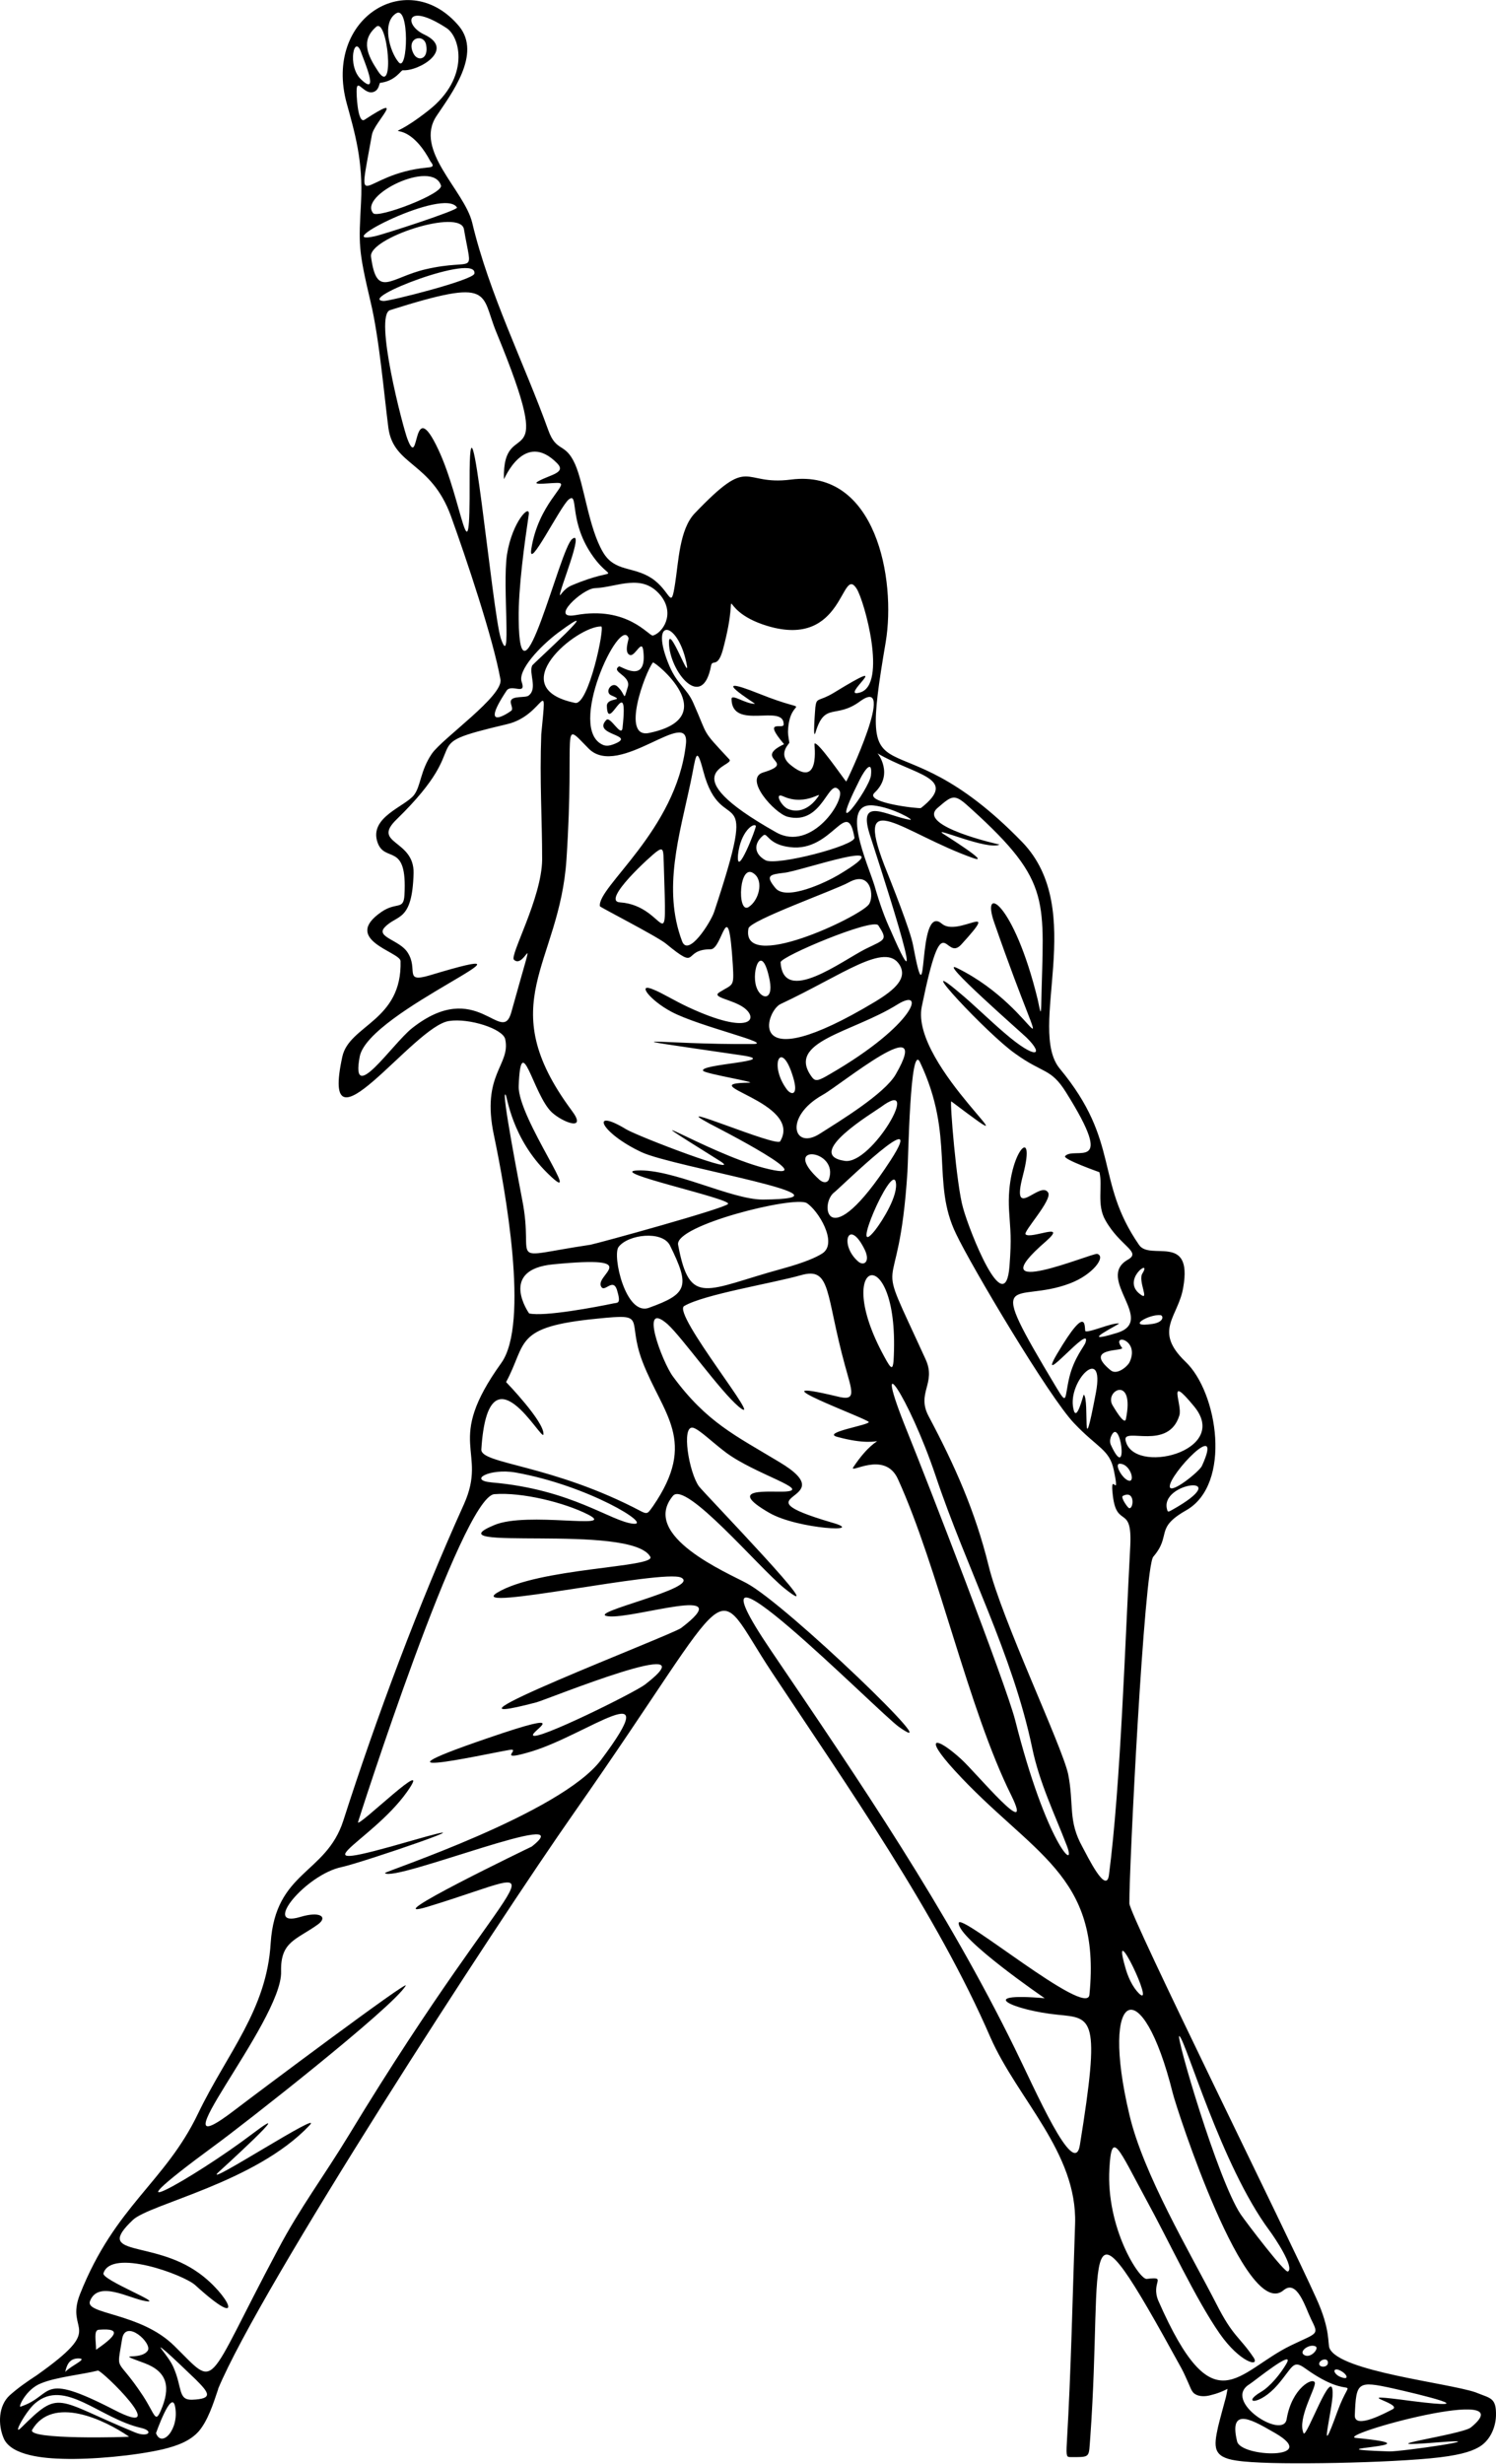 <svg width="995" height="1638" viewBox="0 0 995 1638" fill="none" xmlns="http://www.w3.org/2000/svg">
<path d="M110.695 1563.66C115.318 1567.7 123.984 1576.08 130.051 1581.86C139.006 1590.81 142.184 1594.86 127.74 1595.44C118.206 1595.72 121.384 1587.35 115.318 1573.77C112.14 1566.26 100.873 1555.28 110.695 1563.66ZM98.273 1562.79C93.362 1570.01 74.295 1563.08 96.251 1571.17C111.562 1576.95 113.584 1587.35 106.94 1602.66C103.184 1611.32 103.184 1605.26 95.095 1592.84C77.184 1565.68 77.473 1578.39 81.229 1554.99C83.54 1541.41 101.451 1557.88 98.273 1562.79ZM65.629 1548.92C82.962 1547.48 75.162 1554.41 63.895 1562.21C63.895 1556.44 62.162 1549.21 65.629 1548.92ZM65.051 1576.08C67.362 1575.21 115.895 1622.88 75.74 1602.08C25.184 1576.08 36.451 1592.55 13.629 1600.06C11.895 1600.64 17.384 1588.21 27.495 1584.46C37.318 1580.41 54.651 1578.68 65.051 1576.08ZM23.451 1597.75C43.095 1580.99 66.206 1607.86 93.94 1614.21C102.606 1616.24 98.562 1620.86 89.606 1617.1C36.451 1595.15 40.206 1588.21 14.206 1613.92C7.562 1620.57 17.384 1602.66 23.451 1597.75ZM6.406 1592.55C-1.105 1599.48 -1.394 1611.9 2.362 1620.86C7.273 1632.99 30.673 1634.44 41.94 1634.72C61.006 1635.3 89.606 1632.7 108.384 1628.37C117.918 1626.06 126.584 1622.88 132.362 1616.24C138.14 1609.3 141.606 1598.9 145.073 1588.5V1588.21C173.095 1520.9 327.94 1281.99 382.251 1204.57C494.34 1044.52 471.229 1048.28 513.407 1111.84C563.384 1187.24 623.184 1272.46 658.718 1354.5C676.918 1395.81 716.496 1431.06 715.051 1478.44C713.318 1527.84 712.451 1574.64 709.562 1624.04C708.984 1633.57 709.562 1633.57 712.162 1633.57C725.74 1633.57 724.007 1634.15 725.162 1620.28C734.118 1494.61 715.34 1446.08 785.829 1574.64C787.562 1577.81 789.007 1581.28 790.451 1584.46C791.896 1587.64 792.762 1590.81 795.362 1591.97C797.962 1593.41 802.007 1593.41 805.762 1592.26C809.518 1591.39 812.985 1589.95 815.873 1588.5L816.451 1588.21C816.162 1589.66 815.873 1591.68 815.296 1593.99C813.851 1599.48 811.54 1607.57 810.096 1613.64C807.207 1626.92 806.629 1633.57 822.229 1635.88C833.496 1637.61 854.585 1637.9 879.429 1637.61C904.273 1637.32 932.585 1636.17 951.074 1634.44C969.562 1632.7 977.94 1630.1 983.14 1627.21C990.651 1623.17 994.696 1614.5 994.985 1606.12C995.273 1594.28 991.518 1594.57 982.851 1591.1L981.407 1590.52C962.629 1584.17 891.273 1576.66 884.34 1561.35C882.896 1558.46 885.207 1549.21 875.385 1527.84C856.896 1486.52 751.451 1273.9 751.162 1265.52C750.873 1243.86 760.985 1042.21 767.051 1034.99C779.473 1020.55 767.629 1016.21 789.007 1004.08C819.34 986.747 810.096 925.791 788.429 905.28C766.762 884.48 783.807 875.524 786.984 855.88C793.34 819.48 764.74 838.547 757.518 827.569C728.051 784.813 745.384 759.391 704.94 710.569C682.696 683.991 723.718 605.124 679.807 559.769C591.984 469.346 569.451 541.858 589.096 426.88C596.029 385.28 582.74 311.613 526.118 318.835C492.607 323.169 500.118 301.502 461.984 341.369C451.873 352.057 451.295 373.724 448.984 388.169C446.095 406.657 446.384 393.08 433.384 384.413C420.962 376.324 408.829 380.369 401.029 367.08C391.495 350.902 388.607 322.591 382.54 308.724C375.895 293.702 370.118 301.213 364.629 285.902C348.74 241.702 325.34 195.48 314.073 148.102C308.873 126.435 275.073 99.857 290.384 77.035C300.207 62.302 320.429 36.013 305.407 17.524C271.895 -22.632 214.984 11.457 230.584 68.657C236.073 88.591 241.562 107.08 240.118 134.524C238.673 162.546 238.095 165.146 246.473 200.68C252.251 224.657 255.429 262.213 258.318 284.457C261.784 309.88 286.629 306.702 299.918 343.102C310.029 371.124 327.94 424.28 332.851 451.724C334.873 462.702 294.429 490.724 287.207 501.124C279.407 512.68 279.984 522.502 275.362 528.569C269.295 536.369 245.318 543.302 251.095 560.058C256.007 574.213 271.029 559.191 269.007 595.013C268.429 605.413 263.807 599.346 253.695 606.28C226.829 624.769 266.118 632.858 266.407 638.924C267.562 678.791 232.318 681.391 227.695 702.48C212.095 773.835 275.073 681.969 298.762 678.791C312.051 676.769 334.584 683.991 336.029 690.924C339.784 708.258 319.851 714.035 328.518 754.769C336.029 790.591 352.207 879.858 333.429 906.147C295.007 959.591 324.762 963.924 308.584 1000.04C278.54 1066.48 250.518 1141.3 228.273 1210.64C216.718 1246.17 183.206 1243.86 180.029 1291.81C177.429 1336.3 151.14 1364.9 131.784 1405.06C109.829 1450.99 76.606 1466.3 53.206 1525.24C42.806 1551.81 71.695 1545.75 24.317 1579.26C17.673 1583.59 11.895 1587.64 6.406 1592.55ZM184.94 1495.48C134.962 1589.08 145.362 1588.5 115.895 1559.61C93.362 1537.37 56.384 1538.81 59.851 1529.86C65.34 1515.7 85.851 1528.12 96.829 1529.86C110.118 1532.17 67.362 1515.7 68.806 1511.37C74.007 1494.61 121.962 1512.24 129.762 1519.17C165.295 1551.52 151.718 1524.95 132.073 1511.08C101.162 1488.84 61.873 1500.97 88.451 1475.84C100.006 1465.15 169.918 1450.99 205.74 1413.15C217.007 1401.3 135.829 1454.17 144.784 1444.64C144.784 1444.64 201.118 1393.5 167.895 1418.64C128.606 1448.39 63.318 1484.79 142.762 1426.44C160.673 1413.44 261.495 1334.57 269.873 1320.12C272.473 1315.5 170.206 1392.06 156.629 1402.46C97.984 1447.52 187.829 1344.1 186.962 1310.88C186.384 1290.66 197.073 1289.79 211.518 1279.39C218.162 1274.48 212.962 1270.44 199.673 1274.48C173.673 1282.28 203.429 1246.17 227.407 1241.26C240.984 1238.37 335.451 1206.01 274.207 1223.64C190.14 1247.9 246.184 1225.95 270.74 1191.28C289.518 1164.7 237.807 1215.55 238.095 1211.5C238.095 1211.21 307.14 995.124 328.807 993.391C347.007 991.947 375.318 998.88 391.207 1006.97C411.14 1017.37 350.762 1004.66 328.807 1013.9C284.895 1032.1 419.807 1012.46 432.518 1034.99C436.562 1042.21 357.695 1042.21 330.54 1058.97C309.74 1071.97 441.184 1043.08 453.029 1048.86C466.895 1055.79 388.029 1072.55 404.495 1074.57C421.54 1076.59 492.607 1052.32 453.029 1082.37C446.962 1086.99 272.184 1154.01 356.829 1131.77C363.473 1130.04 475.273 1084.39 429.051 1119.92C422.407 1125.12 356.54 1157.77 354.518 1153.72C353.073 1150.84 382.829 1135.52 324.762 1155.46C230.873 1187.52 336.607 1162.97 340.362 1163.26C344.695 1163.55 330.54 1171.35 353.651 1164.41C390.629 1153.15 443.784 1111.26 399.873 1169.9C373.295 1205.72 255.14 1244.44 256.007 1245.3C262.073 1251.66 388.607 1200.24 353.651 1227.68C353.651 1227.68 246.184 1279.39 284.895 1267.55C378.784 1238.95 348.162 1227.97 232.029 1419.5C215.562 1446.66 199.384 1468.04 184.94 1495.48ZM421.251 1013.04C406.229 1011.59 380.518 990.213 327.073 985.591C310.895 984.147 325.629 976.058 342.673 978.947C391.495 987.613 434.251 1014.19 421.251 1013.04ZM426.74 1004.95C367.229 973.458 319.562 973.458 320.14 963.636C324.762 891.124 361.162 960.169 361.451 953.524C362.029 945.147 336.607 918.858 336.607 918.858C350.762 892.569 341.229 882.169 397.273 876.68C431.651 873.213 416.34 876.391 427.318 905.28C440.895 940.524 464.295 957.858 434.251 1001.48C431.073 1005.81 430.784 1006.97 426.74 1004.95ZM518.318 972.013C489.14 954.391 470.073 945.724 447.54 915.102C440.318 905.28 424.718 863.391 444.073 880.436C453.896 889.391 479.029 924.924 491.451 935.324C510.229 950.636 446.673 873.213 455.051 868.302C468.34 860.502 513.407 853.28 532.762 847.791C552.984 842.013 548.94 860.213 561.94 907.591C566.851 925.502 570.029 931.858 556.74 928.391C497.518 914.235 577.54 943.413 577.829 945.436C578.118 947.458 546.34 952.369 556.74 955.258C593.429 965.369 587.073 946.302 567.718 975.191C563.673 980.969 588.229 963.635 597.184 983.28C624.051 1042.21 643.984 1136.1 672.584 1193.59C688.473 1225.95 649.184 1178.57 639.362 1169.61C622.607 1154.3 613.651 1153.72 634.74 1176.84C685.873 1232.88 732.673 1245.59 724.584 1326.19C723.14 1342.08 637.918 1270.72 637.629 1278.52C637.34 1289.21 694.829 1328.5 694.829 1328.5C647.451 1324.46 674.318 1336.59 703.496 1339.48C726.607 1341.79 732.096 1340.35 718.229 1426.15C714.473 1449.55 688.184 1388.59 674.896 1361.72C629.54 1269.28 572.629 1185.5 512.829 1097.39C445.518 998.013 584.762 1138.99 598.051 1148.24C633.296 1173.08 523.229 1066.77 496.651 1052.61C483.94 1045.68 425.584 1021.12 447.54 994.547C455.918 984.147 504.451 1041.92 521.496 1055.79C556.74 1084.1 468.34 992.813 464.873 988.191C458.229 978.947 453.029 947.747 460.829 949.191C464.873 950.058 473.54 958.724 482.784 965.658C502.14 980.102 539.984 990.502 522.362 991.658C512.54 992.236 481.629 988.48 511.673 1005.81C530.74 1016.79 577.829 1019.1 552.984 1012.17C486.54 992.524 563.384 998.88 518.318 972.013ZM570.607 838.547C557.896 827.28 564.54 809.08 575.229 831.035C578.984 839.124 574.362 842.013 570.607 838.547ZM520.34 843.458C469.496 857.324 458.807 869.458 451.007 827.569C448.696 814.569 528.14 794.924 536.518 799.835C544.029 804.458 557.607 826.413 546.918 833.347C542.873 835.947 535.073 839.413 520.34 843.458ZM592.273 771.524C549.807 836.813 544.607 800.124 555.007 792.613C559.34 789.147 618.273 731.369 592.273 771.524ZM603.54 952.08C578.407 889.969 604.407 928.102 622.318 981.258C642.829 1042.5 673.451 1099.7 686.451 1161.81C691.362 1185.5 701.473 1206.01 709.562 1227.1C716.496 1245.3 695.985 1225.95 675.185 1143.61C668.829 1119.06 617.118 985.591 603.54 952.08ZM657.562 1041.06C648.607 1004.66 635.029 974.324 617.696 941.68C609.318 926.08 622.896 919.724 615.673 903.835C578.984 823.524 597.473 874.369 603.54 779.035C604.118 771.235 605.273 692.08 611.918 706.235C635.318 755.635 619.14 785.969 635.896 820.347C646.007 841.724 698.007 929.258 714.473 946.302C730.073 962.769 737.873 963.636 740.762 977.213C745.384 999.458 737.873 975.769 740.185 994.547C742.785 1016.5 753.185 999.747 751.74 1028.06C748.273 1092.19 745.384 1186.37 737.584 1246.46C735.851 1260.04 723.429 1234.32 719.962 1227.97C710.14 1210.35 714.473 1199.95 710.429 1179.44C706.096 1160.08 666.229 1076.59 657.562 1041.06ZM858.629 1559.32C822.807 1576.66 807.496 1613.92 770.518 1529.86C765.029 1517.15 776.873 1513.39 762.718 1515.12C757.807 1515.7 735.562 1481.32 737.873 1441.75C739.318 1415.17 743.94 1428.46 762.429 1462.55C777.451 1489.99 795.362 1528.7 811.251 1551.52C824.829 1570.88 838.118 1574.06 833.785 1567.41C824.251 1553.26 820.207 1553.84 808.94 1531.59C791.607 1497.79 760.407 1445.5 751.162 1405.92C731.229 1322.15 759.54 1309.44 780.051 1391.77C782.651 1402.17 828.585 1544.01 853.718 1522.64C862.673 1515.12 868.162 1533.9 871.918 1541.7C877.407 1552.68 876.54 1550.66 858.629 1559.32ZM855.74 1608.44C853.429 1622.3 812.407 1596.3 831.185 1585.04C834.362 1583.01 862.096 1560.48 855.451 1571.75C851.696 1578.1 845.051 1586.48 838.696 1590.24C825.407 1598.04 837.54 1599.77 849.962 1585.32C860.073 1573.48 859.785 1568.57 868.162 1574.64C901.962 1598.9 899.94 1574.92 889.54 1603.24C875.673 1641.66 886.651 1600.92 886.362 1590.81C886.073 1572.32 868.74 1621.72 867.007 1617.68C862.673 1608.15 875.096 1587.92 874.518 1584.17C873.651 1580.12 859.207 1587.35 855.74 1608.44ZM347.295 797.524C346.14 791.169 332.851 722.991 336.318 727.902C337.473 729.347 340.362 756.791 364.34 780.191C390.34 805.613 344.407 743.502 344.984 722.124C346.429 683.413 354.518 727.613 366.94 739.458C374.451 746.391 390.918 752.458 380.229 738.302C327.073 666.658 372.14 641.813 376.762 571.324C382.54 483.213 372.14 478.013 391.495 497.658C411.718 518.169 459.095 468.769 456.207 494.769C449.851 551.969 396.984 589.813 399.007 602.524C399.007 603.102 436.851 622.458 442.918 627.369C465.74 646.147 453.318 631.124 472.673 631.124C480.762 631.124 484.229 591.835 487.407 641.524C488.273 656.546 487.696 653.946 478.451 659.724C472.962 663.191 486.829 664.346 494.629 669.835C505.029 677.346 499.251 688.902 457.651 669.547C448.407 665.213 440.029 660.013 434.829 657.991C422.984 652.791 431.94 664.924 446.673 672.724C465.162 682.546 516.296 694.102 500.407 694.102C440.318 694.68 392.651 686.88 493.184 701.613C520.918 705.658 463.718 707.391 467.762 712.013C469.784 714.035 505.029 719.813 498.095 719.813C459.095 720.391 534.496 732.524 518.896 758.813C516.584 762.858 441.473 730.502 471.807 746.969C476.718 749.569 552.118 787.991 507.918 776.435C470.362 766.613 409.118 728.191 478.74 771.813C496.651 783.08 424.429 755.635 416.34 750.724C392.073 735.991 399.007 753.035 426.74 766.035C447.54 775.858 578.118 796.947 507.34 797.524C486.251 797.524 447.54 777.013 423.851 778.169C403.051 779.035 486.54 796.947 484.229 800.413C482.496 803.302 398.429 826.413 392.651 827.569C334.295 836.235 355.962 840.858 347.295 797.524ZM545.473 753.613C527.851 765.169 520.918 742.635 547.207 727.902C559.629 720.969 621.451 669.835 595.74 714.324C588.229 727.324 558.184 745.524 545.473 753.613ZM527.562 716.347C531.318 728.769 526.118 728.191 523.229 724.147C511.096 707.68 519.762 690.058 527.562 716.347ZM581.873 666.08C494.629 718.369 509.073 672.147 519.184 667.524C560.496 648.169 588.807 625.924 598.34 641.524C603.54 650.191 595.74 657.702 581.873 666.08ZM407.962 866.569C396.984 868.88 362.029 875.524 351.918 873.213C351.918 873.213 331.118 844.035 368.095 840.569C430.784 834.502 393.807 848.08 400.162 855.88C402.473 858.769 407.673 849.813 410.273 857.324C413.162 866.858 411.14 865.991 407.962 866.569ZM431.651 869.458C416.051 875.235 407.095 834.502 411.429 829.013C417.784 820.635 440.318 818.035 445.518 827.858C459.096 855.302 457.362 860.213 431.651 869.458ZM503.007 655.969C499.54 645.28 506.762 625.347 511.962 651.924C514.562 666.08 505.607 664.346 503.007 655.969ZM577.829 601.369C571.473 609.746 492.318 647.302 497.807 617.258C498.962 611.769 555.873 591.546 564.54 586.635C579.562 578.258 581.584 596.458 577.829 601.369ZM551.251 784.235C550.384 786.258 547.784 786.835 544.896 784.235C518.029 759.68 558.473 764.013 551.251 784.235ZM561.94 771.813C533.918 767.769 580.718 739.747 585.918 735.991C614.229 714.902 579.851 774.413 561.94 771.813ZM596.896 667.813C615.962 655.969 609.029 681.102 552.118 714.035C544.318 718.658 542.296 719.235 539.984 716.058C522.362 692.369 566.851 686.591 596.896 667.813ZM632.718 732.235C697.14 780.769 604.984 708.835 613.073 669.258C627.518 598.769 628.096 640.369 639.362 627.946C666.807 597.902 637.051 623.324 626.362 614.08C609.318 599.635 617.984 685.147 607.296 628.524C605.562 618.702 592.851 586.924 588.229 575.369C567.429 521.346 600.651 553.991 647.162 570.458C660.451 575.08 627.518 554.569 627.229 554.28C619.718 549.08 656.984 565.546 664.784 561.502C664.784 561.502 609.607 549.369 623.473 537.235C633.873 528.28 634.74 527.413 646.007 537.813C700.318 586.924 693.962 598.48 692.518 668.68C692.229 675.324 691.94 672.724 690.207 664.635C674.318 599.346 652.073 587.213 661.318 613.502C702.34 731.369 694.251 671.858 636.473 643.547C622.607 636.902 680.096 687.169 682.696 689.769C694.829 701.613 689.34 705.08 668.251 686.88C658.718 678.791 646.584 666.946 638.496 660.302C604.407 631.413 657.273 688.035 675.185 700.458C693.962 714.035 698.873 709.991 708.984 726.169C743.073 780.48 714.473 761.702 708.407 768.635C706.673 770.658 731.229 779.324 731.229 779.324C733.54 788.569 729.207 800.991 735.273 811.391C745.096 828.724 759.251 832.191 750.296 837.391C728.051 849.813 769.651 878.124 742.785 886.213C714.473 894.88 745.962 879.858 744.229 879.858C738.74 879.569 725.162 885.924 721.984 885.058C720.829 884.769 724.584 863.68 702.918 900.369C688.762 924.636 726.318 878.702 721.984 892.569C721.118 895.169 714.473 902.68 711.296 915.391C707.829 929.835 710.14 935.036 702.34 922.036C653.807 841.147 674.318 867.435 711.584 853.28C726.896 847.502 735.851 835.369 729.785 833.635C726.607 832.769 648.607 865.991 695.696 825.258C710.718 811.969 685.584 824.102 682.118 820.635C680.384 818.902 700.029 797.813 697.14 792.902C691.94 784.235 672.007 813.124 680.384 781.347C689.918 744.947 668.829 767.48 671.14 804.747C672.007 819.191 672.873 822.369 671.429 841.724C668.54 878.991 644.562 818.035 640.518 803.013C636.184 788.28 631.562 731.369 632.718 732.235ZM497.807 603.102C490.007 607.724 491.451 572.191 501.851 581.146C507.918 586.058 504.74 598.769 497.807 603.102ZM509.073 571.902C501.273 567.569 501.273 560.635 507.629 555.435C510.518 553.124 510.518 561.502 525.54 563.235C553.851 566.702 563.384 528.858 568.296 556.88C569.162 562.08 516.296 575.946 509.073 571.902ZM441.473 573.924C443.495 643.258 444.073 601.946 412.296 599.924C399.584 599.058 433.384 568.435 436.851 566.124C441.473 562.658 441.184 565.835 441.473 573.924ZM459.384 519.902C462.851 503.724 462.851 493.902 467.762 512.68C480.184 560.058 506.184 512.102 474.984 606.28C472.673 613.213 457.651 636.902 453.607 625.635C440.607 590.969 451.873 555.435 459.384 519.902ZM434.251 440.458C435.118 439.302 481.918 476.858 431.94 487.258C412.584 491.591 429.051 447.102 434.251 440.458ZM485.095 504.88C466.029 484.369 471.518 490.724 461.118 467.324C456.784 457.502 450.718 455.48 445.229 442.769C431.362 410.124 450.429 412.146 456.495 440.458C459.962 456.635 444.651 413.88 444.94 427.457C445.229 446.235 467.184 473.68 472.962 442.48C473.829 438.146 477.295 444.502 480.762 432.08C494.051 382.68 472.962 404.924 510.518 416.191C561.651 431.502 559.34 375.169 569.74 391.346C574.94 399.435 590.251 455.191 572.051 460.391C556.451 465.013 599.207 433.235 554.429 460.68C544.318 466.746 543.162 463.28 542.296 470.213C542.296 470.502 540.273 494.48 542.584 486.391C548.651 466.746 555.873 478.013 571.762 466.458C597.184 447.68 563.096 519.902 562.807 519.613C561.362 518.169 543.451 491.88 541.718 494.48C541.429 494.769 546.051 525.391 525.54 508.346C516.584 500.835 525.829 493.902 524.962 493.613C524.962 493.035 524.096 489.28 524.096 486.391C524.962 460.391 544.029 476.858 505.029 461.258C467.473 446.235 502.718 467.902 502.14 467.902C496.073 468.191 486.54 460.969 486.54 464.724C486.829 486.102 521.784 467.324 521.207 481.769C520.918 485.235 506.762 477.435 521.496 494.769C500.118 504.88 530.74 506.613 507.629 513.546C494.34 517.591 515.14 540.702 523.807 543.013C547.495 549.08 550.962 516.146 558.184 525.391C562.807 531.169 539.984 566.702 516.296 553.413C444.362 512.969 489.429 509.502 485.095 504.88ZM273.918 683.702C260.918 694.102 232.895 735.991 239.251 702.48C245.029 671.858 375.895 621.302 285.762 648.458C268.14 653.658 278.54 644.413 271.029 633.147C265.829 625.058 249.94 623.035 255.718 616.68C263.807 607.724 274.207 613.502 275.073 580.569C275.651 558.035 246.762 561.213 263.807 544.746C319.562 490.435 272.184 496.791 337.184 481.48C362.318 475.702 364.051 445.946 360.007 488.124C358.851 519.324 360.584 543.88 360.584 571.613C360.295 597.035 338.918 635.169 341.807 638.058C349.607 645.569 358.273 607.435 340.073 673.013C333.718 695.835 317.251 649.324 273.918 683.702ZM382.54 467.324C333.718 457.213 383.695 416.191 399.873 416.48C402.473 416.48 391.495 469.058 382.54 467.324ZM340.362 472.235C340.073 472.813 317.54 488.413 336.895 459.235C340.073 454.324 350.184 462.702 347.007 453.458C344.118 445.658 359.14 429.769 370.984 420.813C406.518 394.524 355.384 440.458 353.94 442.48C351.629 447.68 357.695 457.791 351.629 462.413C349.607 464.146 340.94 462.413 339.784 465.88C339.207 467.902 341.229 470.213 340.362 472.235ZM344.984 411.569C344.695 390.48 349.029 360.146 351.629 342.524C353.073 334.146 340.651 346.569 337.184 368.813C334.007 390.191 340.651 446.235 333.14 424.569C327.362 407.235 312.051 238.524 312.34 319.702C312.629 390.48 307.718 333.28 291.54 298.902C273.629 260.769 279.407 313.924 271.029 291.969C268.14 284.746 248.495 209.635 259.473 206.169C329.095 184.213 319.273 194.902 330.251 221.191C372.14 322.88 334.007 273.48 335.162 318.546C335.162 319.413 348.451 285.324 370.695 308.146C376.762 314.502 365.495 315.657 357.984 319.991C352.207 323.169 368.673 320.569 372.14 321.146C377.918 322.302 357.984 335.302 353.362 365.057C351.051 380.369 372.429 337.035 378.207 332.124C384.851 326.924 378.495 344.257 391.784 365.924C406.807 390.191 414.607 374.591 379.94 389.324C374.74 391.635 372.429 396.546 372.429 395.68C371.562 393.369 389.184 351.191 380.518 358.413C372.429 364.48 345.562 478.88 344.984 411.569ZM877.407 1571.75C877.118 1569.15 882.607 1567.12 883.185 1570.3C883.762 1574.06 877.696 1574.35 877.407 1571.75ZM401.318 495.346C376.184 485.235 412.584 408.391 418.073 424.28C418.362 424.857 414.607 434.391 419.229 435.546C422.695 436.124 427.029 424.28 427.896 432.946C430.496 455.48 412.584 442.48 411.718 443.057C405.94 446.813 420.095 449.124 417.495 456.924C414.318 467.324 416.629 461.835 410.562 456.346C406.807 452.88 401.607 460.391 406.807 462.413C416.34 466.458 403.629 463.28 403.629 469.346C404.207 488.991 418.362 444.502 414.029 484.08C413.162 490.435 405.94 475.991 403.34 478.591C393.229 488.991 424.429 488.413 408.251 494.769C405.94 495.635 403.629 496.213 401.318 495.346ZM728.918 925.791C719.096 977.502 724.873 930.413 720.829 927.235C720.54 926.947 715.918 946.88 713.896 936.48C709.851 918.28 734.984 893.147 728.918 925.791ZM751.451 905.28C750.296 908.169 743.073 914.524 738.74 911.058C719.673 895.458 748.273 898.635 746.251 896.035C738.451 886.213 758.096 890.258 751.451 905.28ZM738.74 955.547C745.096 939.08 751.162 987.036 739.029 961.036C738.162 959.302 738.162 957.569 738.74 955.547ZM103.762 1617.68C103.762 1617.68 114.162 1587.92 116.473 1600.06C119.362 1615.08 107.518 1627.79 103.762 1617.68ZM21.429 1615.37C35.006 1592.55 69.095 1608.44 85.851 1619.99C86.718 1620.28 17.095 1622.3 21.429 1615.37ZM52.629 1567.99C58.406 1568.28 47.429 1572.61 43.384 1576.95C44.251 1573.19 45.695 1567.7 52.629 1567.99ZM825.118 1472.08C809.807 1448.97 781.496 1351.9 784.385 1353.64C788.718 1356.52 812.118 1439.44 844.185 1482.77C847.651 1487.39 861.229 1507.61 856.607 1510.21C854.585 1511.37 828.873 1477.57 825.118 1472.08ZM901.096 1605.84C901.962 1583.59 902.829 1582.72 926.518 1587.92C944.429 1591.97 989.207 1602.66 938.94 1596.3C893.585 1590.24 933.74 1597.75 926.229 1601.79C922.762 1603.52 900.807 1615.66 901.096 1605.84ZM892.718 1580.7C887.518 1579.26 885.496 1574.35 890.118 1575.5C895.607 1577.52 897.918 1582.44 892.718 1580.7ZM748.273 1307.41C738.451 1272.75 769.073 1336.59 757.518 1325.32C753.185 1320.99 750.007 1314.06 748.273 1307.41ZM776.296 1003.79C770.518 985.013 823.673 979.236 779.185 1004.08C777.162 1005.24 776.585 1005.24 776.296 1003.79ZM778.029 988.48C777.162 980.68 814.718 941.102 799.407 974.613C797.673 978.369 778.607 993.68 778.029 988.48ZM575.807 630.835C560.207 638.635 520.918 668.68 519.184 639.791C518.896 636.035 580.718 610.035 584.184 615.235C590.54 625.058 588.807 624.48 575.807 630.835ZM557.607 581.724C549.807 586.346 522.94 599.346 515.718 590.391C508.784 582.013 511.962 581.435 521.496 580.28C531.896 579.413 604.118 553.991 557.607 581.724ZM581.584 588.658C577.251 574.502 558.184 533.191 581.007 535.502C594.007 536.946 608.74 545.613 605.273 545.035C590.251 542.724 570.318 528.858 578.407 554.569C581.296 563.813 621.74 686.302 592.562 618.991C588.518 610.324 585.34 601.658 581.584 588.658ZM612.496 537.235C611.629 537.813 574.651 533.769 581.584 527.124C594.873 514.702 583.607 500.546 583.607 500.835C608.451 515.569 638.207 517.013 612.496 537.235ZM434.251 422.546C431.651 423.124 417.495 402.613 382.829 408.969C364.918 412.146 387.451 391.346 395.54 391.057C410.562 390.48 427.029 380.657 439.451 395.969C449.273 408.391 440.607 420.813 434.251 422.546ZM315.518 181.902C314.94 186.235 258.607 200.391 255.14 200.102C236.651 198.946 317.829 167.746 315.518 181.902ZM283.162 179.013C259.473 184.502 250.518 198.946 246.762 170.635C245.029 158.213 306.273 138.28 308.584 152.435C314.073 184.791 316.962 171.213 283.162 179.013ZM303.962 137.991C304.829 139.724 254.851 155.902 249.362 157.057C217.873 163.991 295.584 124.124 303.962 137.991ZM293.273 123.257C295.295 128.746 251.095 145.502 248.207 141.746C238.095 129.902 287.495 105.635 293.273 123.257ZM284.029 111.413C239.251 115.746 237.229 146.369 247.34 89.746C248.784 81.08 271.607 60.569 242.429 79.635C237.807 82.524 236.94 62.013 237.229 59.124C237.807 52.191 242.718 64.035 249.073 60.857C252.251 59.413 252.251 55.08 252.829 55.08C262.94 53.924 266.695 46.702 267.851 46.702C278.54 47.569 303.095 32.835 282.295 23.013C268.429 16.657 269.584 0.768 297.029 18.68C306.273 24.746 312.629 51.613 285.184 73.28C249.651 101.302 266.984 70.969 286.34 107.368C288.651 110.257 288.362 111.124 284.029 111.413ZM240.407 35.435C241.851 39.768 252.829 64.902 240.118 52.769C230.584 43.813 235.784 21.279 240.407 35.435ZM251.384 47.28C244.74 37.169 239.54 27.057 250.229 17.813C257.74 11.457 262.94 65.191 251.384 47.28ZM867.007 1565.39C864.118 1563.08 870.762 1558.17 874.807 1559.9C877.985 1561.06 871.34 1568.86 867.007 1565.39ZM822.807 1623.17C816.74 1598.32 834.94 1610.17 848.229 1617.68C878.562 1635.3 825.407 1633.86 822.807 1623.17ZM923.918 1629.81C864.118 1627.79 962.629 1626.64 901.962 1620.86C886.362 1619.41 1015.21 1583.88 978.229 1613.92C971.873 1618.84 903.407 1628.08 956.851 1623.75C997.007 1620.57 931.429 1630.1 923.918 1629.81ZM750.873 1002.64C750.007 1002.35 745.096 995.413 746.829 994.547C755.207 990.213 754.051 1003.79 750.873 1002.64ZM794.207 935.036C819.051 965.08 752.896 981.258 748.562 957.28C747.407 948.902 777.162 964.502 784.385 941.102C786.696 934.169 775.429 912.213 794.207 935.036ZM579.273 515.569C578.118 524.813 548.362 564.969 571.762 518.458C575.229 511.524 580.429 504.591 579.273 515.569ZM275.073 35.724C269.584 25.035 282.007 21.857 283.451 29.946C285.184 39.48 277.962 41.213 275.073 35.724ZM265.251 41.502C259.184 34.569 253.695 14.924 263.518 8.857C272.473 3.368 271.318 48.146 265.251 41.502ZM758.385 860.502C745.384 850.969 766.473 835.947 759.829 846.635C756.651 851.547 765.029 865.702 758.385 860.502ZM766.762 880.147C747.984 883.035 764.162 873.502 771.962 874.369C773.985 874.947 773.984 878.991 766.762 880.147ZM588.229 902.102C551.54 835.369 599.207 823.235 594.296 904.991C593.718 910.48 592.851 910.769 588.229 902.102ZM582.162 817.747C564.251 840.28 592.851 773.835 595.74 785.68C597.762 794.347 587.073 811.391 582.162 817.747ZM750.873 984.436C746.54 983.569 740.473 972.591 745.096 973.169C751.74 973.458 755.207 985.302 750.873 984.436ZM748.851 943.413C747.985 948.324 740.473 935.035 739.896 934.169C734.407 924.347 754.918 913.947 748.851 943.413ZM502.718 549.08C503.296 549.946 489.429 585.48 490.873 568.146C492.607 552.835 501.273 546.769 502.718 549.08ZM543.451 530.591C538.829 536.946 531.607 540.991 524.096 537.813C519.762 536.08 514.562 526.546 520.918 529.435C536.807 536.658 548.651 523.946 543.451 530.591Z" fill="black"/>
</svg>
